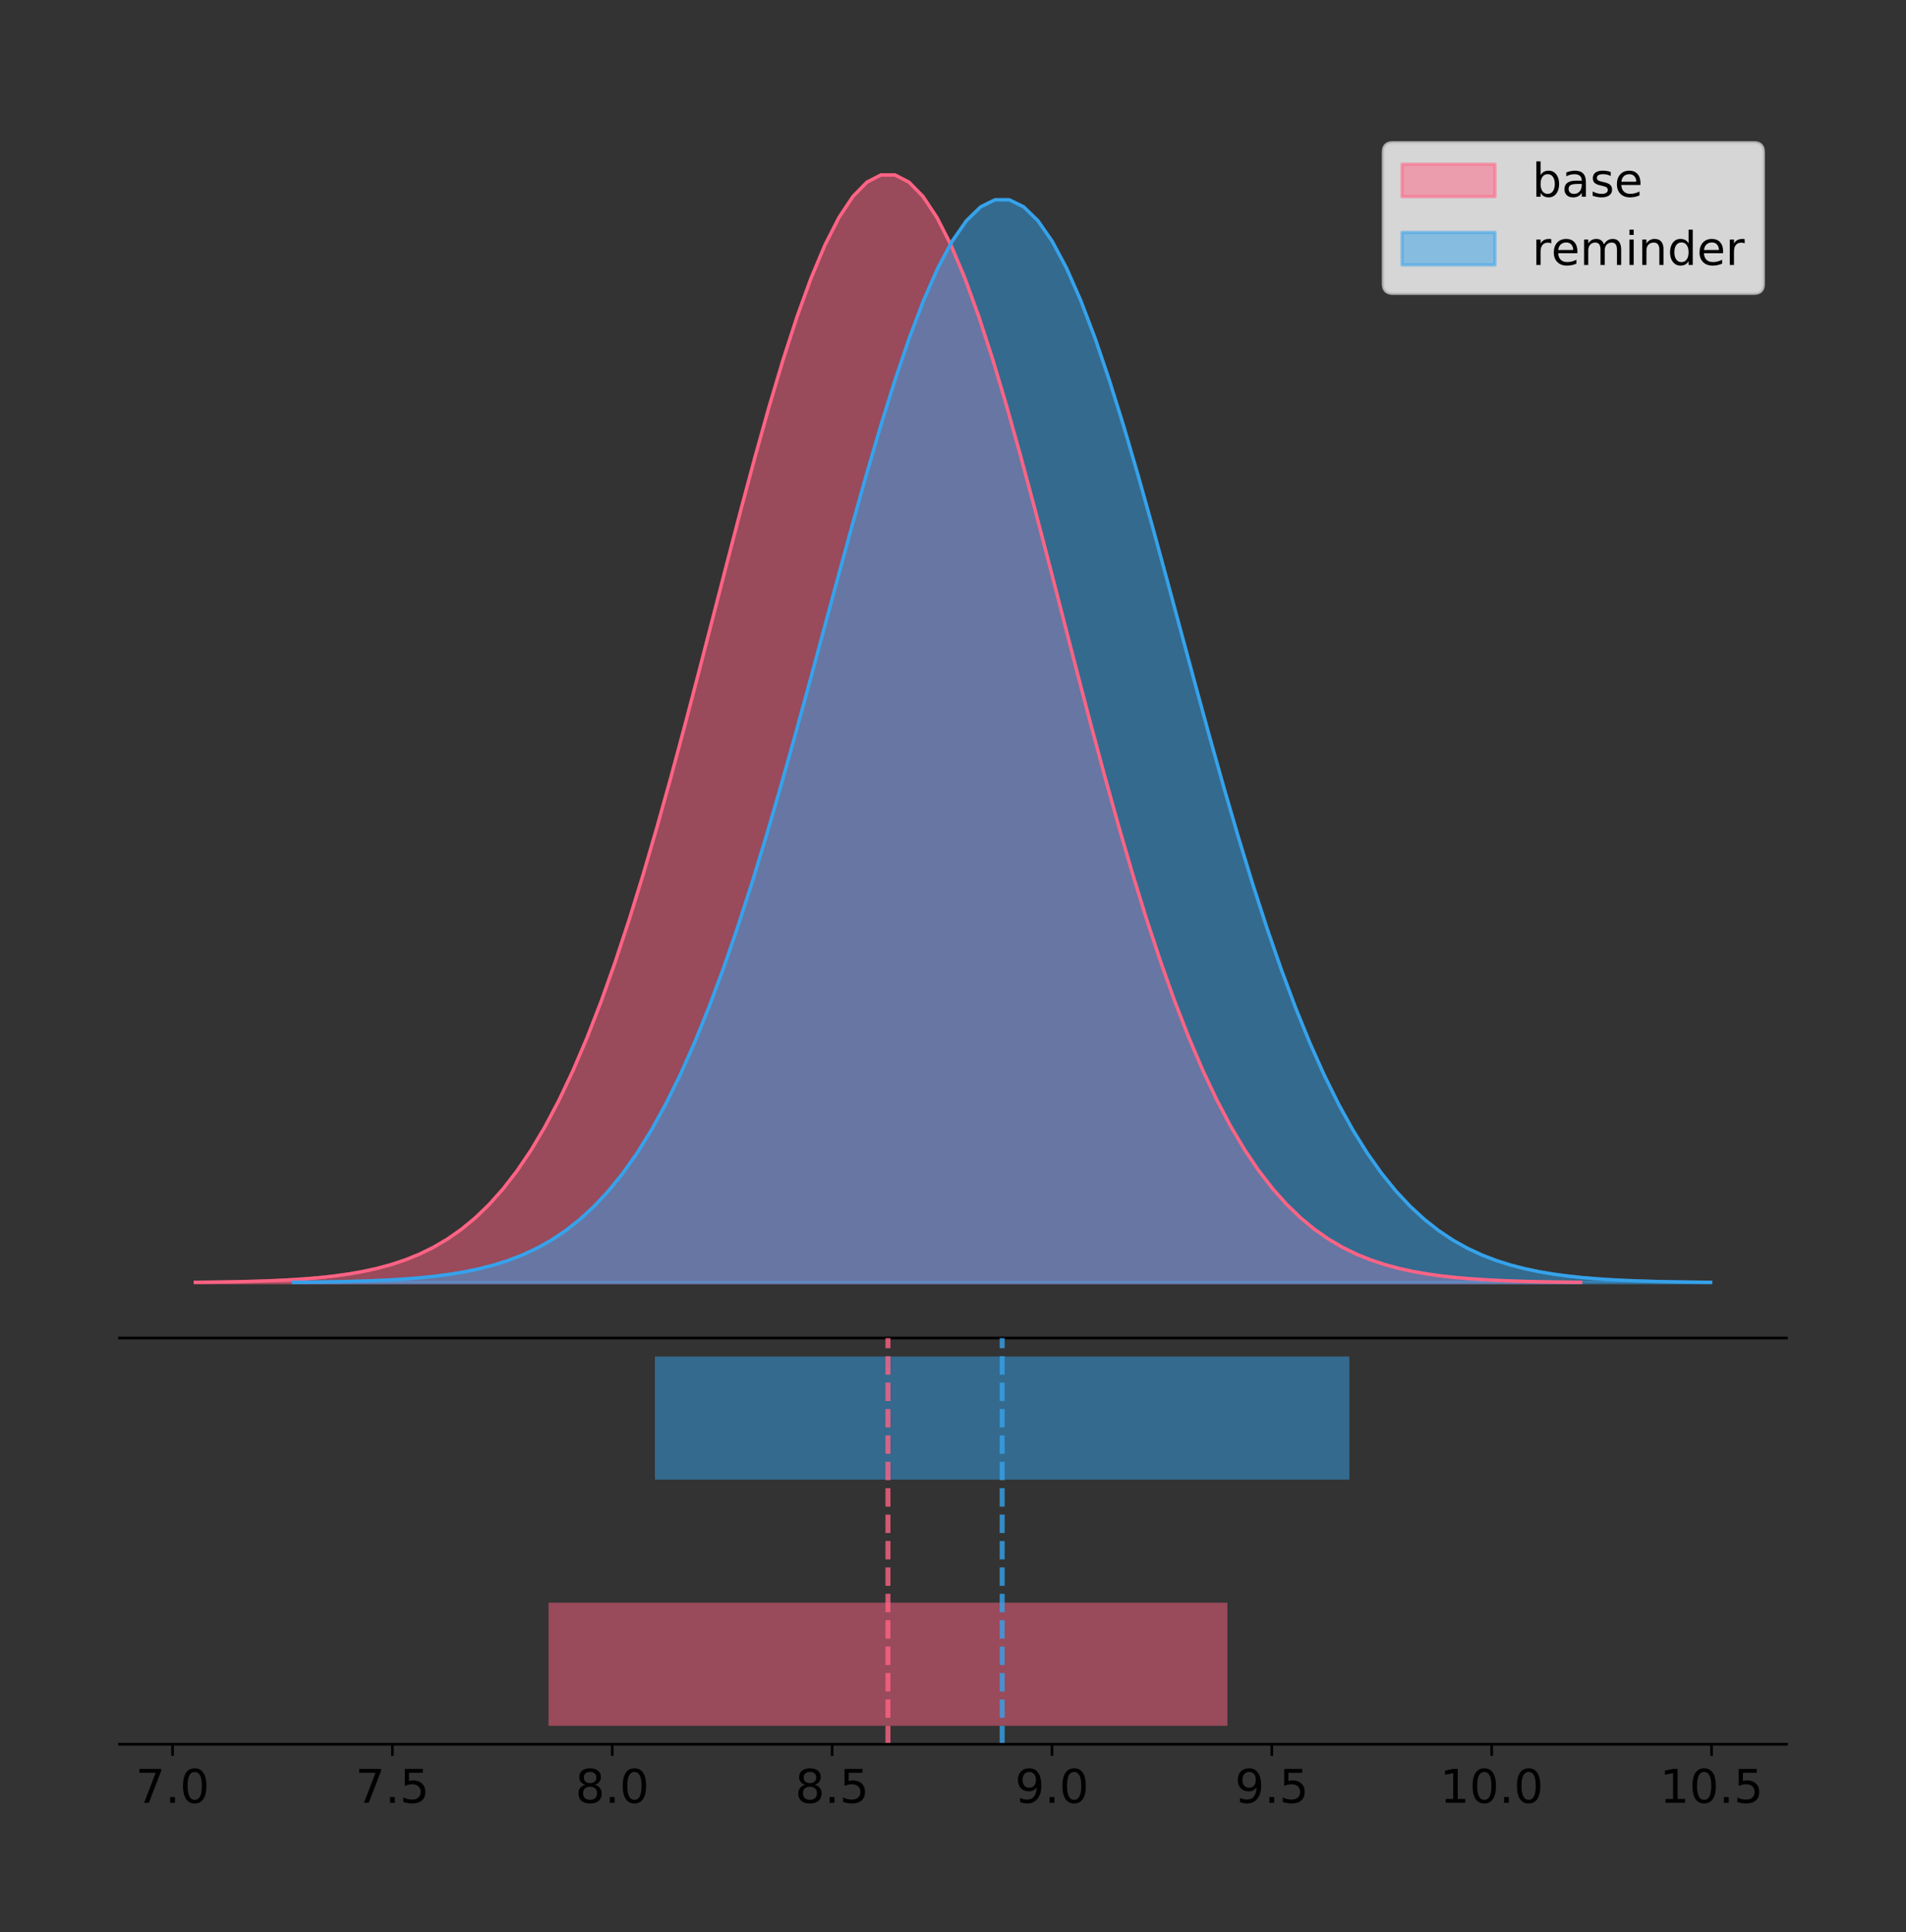 <?xml version="1.0" encoding="utf-8" standalone="no"?>
<!DOCTYPE svg PUBLIC "-//W3C//DTD SVG 1.1//EN"
  "http://www.w3.org/Graphics/SVG/1.1/DTD/svg11.dtd">
<!-- Created with matplotlib (https://matplotlib.org/) -->
<svg height="581.789pt" version="1.1" viewBox="0 0 574.2 581.789" width="574.2pt" xmlns="http://www.w3.org/2000/svg" xmlns:xlink="http://www.w3.org/1999/xlink">
 <rect x="0" y="0" width="574.2" height="581.789" fill="#333333" stroke="none"/>
 <defs>
  <style type="text/css">
*{stroke-linecap:butt;stroke-linejoin:round;}
  </style>
 </defs>
 <g id="figure_1">
  <g id="patch_1">
   <path d="M 0 581.789 
L 574.2 581.789 
L 574.2 0 
L 0 0 
z
" style="fill:none;"/>
  </g>
  <g id="axes_1">
   <g id="patch_2">
    <path d="M 36 402.93 
L 538.2 402.93 
L 538.2 36 
L 36 36 
z
" style="fill:none;"/>
   </g>
   <g id="PolyCollection_1">
    <defs>
     <path d="M 58.827 -195.538 
L 58.827 -195.65 
L 63.043 -195.692 
L 67.259 -195.749 
L 71.474 -195.825 
L 75.69 -195.925 
L 79.906 -196.058 
L 84.122 -196.23 
L 88.337 -196.455 
L 92.553 -196.744 
L 96.769 -197.115 
L 100.984 -197.585 
L 105.2 -198.179 
L 109.416 -198.923 
L 113.631 -199.848 
L 117.847 -200.99 
L 122.063 -202.39 
L 126.279 -204.093 
L 130.494 -206.151 
L 134.71 -208.617 
L 138.926 -211.552 
L 143.141 -215.017 
L 147.357 -219.078 
L 151.573 -223.801 
L 155.789 -229.25 
L 160.004 -235.488 
L 164.22 -242.572 
L 168.436 -250.552 
L 172.651 -259.468 
L 176.867 -269.344 
L 181.083 -280.192 
L 185.298 -292.002 
L 189.514 -304.744 
L 193.73 -318.365 
L 197.946 -332.786 
L 202.161 -347.901 
L 206.377 -363.58 
L 210.593 -379.667 
L 214.808 -395.98 
L 219.024 -412.318 
L 223.24 -428.462 
L 227.456 -444.18 
L 231.671 -459.23 
L 235.887 -473.372 
L 240.103 -486.366 
L 244.318 -497.987 
L 248.534 -508.025 
L 252.75 -516.294 
L 256.965 -522.64 
L 261.181 -526.94 
L 265.397 -529.111 
L 269.613 -529.111 
L 273.828 -526.94 
L 278.044 -522.64 
L 282.26 -516.294 
L 286.475 -508.025 
L 290.691 -497.987 
L 294.907 -486.366 
L 299.123 -473.372 
L 303.338 -459.23 
L 307.554 -444.18 
L 311.77 -428.462 
L 315.985 -412.318 
L 320.201 -395.98 
L 324.417 -379.667 
L 328.633 -363.58 
L 332.848 -347.901 
L 337.064 -332.786 
L 341.28 -318.365 
L 345.495 -304.744 
L 349.711 -292.002 
L 353.927 -280.192 
L 358.142 -269.344 
L 362.358 -259.468 
L 366.574 -250.552 
L 370.79 -242.572 
L 375.005 -235.488 
L 379.221 -229.25 
L 383.437 -223.801 
L 387.652 -219.078 
L 391.868 -215.017 
L 396.084 -211.552 
L 400.3 -208.617 
L 404.515 -206.151 
L 408.731 -204.093 
L 412.947 -202.39 
L 417.162 -200.99 
L 421.378 -199.848 
L 425.594 -198.923 
L 429.809 -198.179 
L 434.025 -197.585 
L 438.241 -197.115 
L 442.457 -196.744 
L 446.672 -196.455 
L 450.888 -196.23 
L 455.104 -196.058 
L 459.319 -195.925 
L 463.535 -195.825 
L 467.751 -195.749 
L 471.967 -195.692 
L 476.182 -195.65 
L 476.182 -195.538 
L 476.182 -195.538 
L 471.967 -195.538 
L 467.751 -195.538 
L 463.535 -195.538 
L 459.319 -195.538 
L 455.104 -195.538 
L 450.888 -195.538 
L 446.672 -195.538 
L 442.457 -195.538 
L 438.241 -195.538 
L 434.025 -195.538 
L 429.809 -195.538 
L 425.594 -195.538 
L 421.378 -195.538 
L 417.162 -195.538 
L 412.947 -195.538 
L 408.731 -195.538 
L 404.515 -195.538 
L 400.3 -195.538 
L 396.084 -195.538 
L 391.868 -195.538 
L 387.652 -195.538 
L 383.437 -195.538 
L 379.221 -195.538 
L 375.005 -195.538 
L 370.79 -195.538 
L 366.574 -195.538 
L 362.358 -195.538 
L 358.142 -195.538 
L 353.927 -195.538 
L 349.711 -195.538 
L 345.495 -195.538 
L 341.28 -195.538 
L 337.064 -195.538 
L 332.848 -195.538 
L 328.633 -195.538 
L 324.417 -195.538 
L 320.201 -195.538 
L 315.985 -195.538 
L 311.77 -195.538 
L 307.554 -195.538 
L 303.338 -195.538 
L 299.123 -195.538 
L 294.907 -195.538 
L 290.691 -195.538 
L 286.475 -195.538 
L 282.26 -195.538 
L 278.044 -195.538 
L 273.828 -195.538 
L 269.613 -195.538 
L 265.397 -195.538 
L 261.181 -195.538 
L 256.965 -195.538 
L 252.75 -195.538 
L 248.534 -195.538 
L 244.318 -195.538 
L 240.103 -195.538 
L 235.887 -195.538 
L 231.671 -195.538 
L 227.456 -195.538 
L 223.24 -195.538 
L 219.024 -195.538 
L 214.808 -195.538 
L 210.593 -195.538 
L 206.377 -195.538 
L 202.161 -195.538 
L 197.946 -195.538 
L 193.73 -195.538 
L 189.514 -195.538 
L 185.298 -195.538 
L 181.083 -195.538 
L 176.867 -195.538 
L 172.651 -195.538 
L 168.436 -195.538 
L 164.22 -195.538 
L 160.004 -195.538 
L 155.789 -195.538 
L 151.573 -195.538 
L 147.357 -195.538 
L 143.141 -195.538 
L 138.926 -195.538 
L 134.71 -195.538 
L 130.494 -195.538 
L 126.279 -195.538 
L 122.063 -195.538 
L 117.847 -195.538 
L 113.631 -195.538 
L 109.416 -195.538 
L 105.2 -195.538 
L 100.984 -195.538 
L 96.769 -195.538 
L 92.553 -195.538 
L 88.337 -195.538 
L 84.122 -195.538 
L 79.906 -195.538 
L 75.69 -195.538 
L 71.474 -195.538 
L 67.259 -195.538 
L 63.043 -195.538 
L 58.827 -195.538 
z
" id="me77872c92f" style="stroke:#ff6384;stroke-opacity:0.5;"/>
    </defs>
    <g clip-path="url(#p36ae9914dd)">
     <use style="fill:#ff6384;fill-opacity:0.5;stroke:#ff6384;stroke-opacity:0.5;" x="0" xlink:href="#me77872c92f" y="581.789"/>
    </g>
   </g>
   <g id="PolyCollection_2">
    <defs>
     <path d="M 88.44 -195.538 
L 88.44 -195.647 
L 92.753 -195.689 
L 97.065 -195.744 
L 101.378 -195.818 
L 105.69 -195.917 
L 110.003 -196.046 
L 114.315 -196.215 
L 118.628 -196.434 
L 122.94 -196.717 
L 127.252 -197.079 
L 131.565 -197.539 
L 135.877 -198.12 
L 140.19 -198.847 
L 144.502 -199.751 
L 148.815 -200.868 
L 153.127 -202.236 
L 157.44 -203.901 
L 161.752 -205.913 
L 166.065 -208.324 
L 170.377 -211.192 
L 174.689 -214.58 
L 179.002 -218.55 
L 183.314 -223.167 
L 187.627 -228.494 
L 191.939 -234.592 
L 196.252 -241.517 
L 200.564 -249.318 
L 204.877 -258.034 
L 209.189 -267.689 
L 213.501 -278.293 
L 217.814 -289.838 
L 222.126 -302.295 
L 226.439 -315.61 
L 230.751 -329.707 
L 235.064 -344.483 
L 239.376 -359.811 
L 243.689 -375.536 
L 248.001 -391.484 
L 252.313 -407.455 
L 256.626 -423.237 
L 260.938 -438.602 
L 265.251 -453.315 
L 269.563 -467.139 
L 273.876 -479.842 
L 278.188 -491.202 
L 282.501 -501.015 
L 286.813 -509.099 
L 291.125 -515.302 
L 295.438 -519.505 
L 299.75 -521.628 
L 304.063 -521.628 
L 308.375 -519.505 
L 312.688 -515.302 
L 317 -509.099 
L 321.313 -501.015 
L 325.625 -491.202 
L 329.938 -479.842 
L 334.25 -467.139 
L 338.562 -453.315 
L 342.875 -438.602 
L 347.187 -423.237 
L 351.5 -407.455 
L 355.812 -391.484 
L 360.125 -375.536 
L 364.437 -359.811 
L 368.75 -344.483 
L 373.062 -329.707 
L 377.374 -315.61 
L 381.687 -302.295 
L 385.999 -289.838 
L 390.312 -278.293 
L 394.624 -267.689 
L 398.937 -258.034 
L 403.249 -249.318 
L 407.562 -241.517 
L 411.874 -234.592 
L 416.186 -228.494 
L 420.499 -223.167 
L 424.811 -218.55 
L 429.124 -214.58 
L 433.436 -211.192 
L 437.749 -208.324 
L 442.061 -205.913 
L 446.374 -203.901 
L 450.686 -202.236 
L 454.998 -200.868 
L 459.311 -199.751 
L 463.623 -198.847 
L 467.936 -198.12 
L 472.248 -197.539 
L 476.561 -197.079 
L 480.873 -196.717 
L 485.186 -196.434 
L 489.498 -196.215 
L 493.81 -196.046 
L 498.123 -195.917 
L 502.435 -195.818 
L 506.748 -195.744 
L 511.06 -195.689 
L 515.373 -195.647 
L 515.373 -195.538 
L 515.373 -195.538 
L 511.06 -195.538 
L 506.748 -195.538 
L 502.435 -195.538 
L 498.123 -195.538 
L 493.81 -195.538 
L 489.498 -195.538 
L 485.186 -195.538 
L 480.873 -195.538 
L 476.561 -195.538 
L 472.248 -195.538 
L 467.936 -195.538 
L 463.623 -195.538 
L 459.311 -195.538 
L 454.998 -195.538 
L 450.686 -195.538 
L 446.374 -195.538 
L 442.061 -195.538 
L 437.749 -195.538 
L 433.436 -195.538 
L 429.124 -195.538 
L 424.811 -195.538 
L 420.499 -195.538 
L 416.186 -195.538 
L 411.874 -195.538 
L 407.562 -195.538 
L 403.249 -195.538 
L 398.937 -195.538 
L 394.624 -195.538 
L 390.312 -195.538 
L 385.999 -195.538 
L 381.687 -195.538 
L 377.374 -195.538 
L 373.062 -195.538 
L 368.75 -195.538 
L 364.437 -195.538 
L 360.125 -195.538 
L 355.812 -195.538 
L 351.5 -195.538 
L 347.187 -195.538 
L 342.875 -195.538 
L 338.562 -195.538 
L 334.25 -195.538 
L 329.938 -195.538 
L 325.625 -195.538 
L 321.313 -195.538 
L 317 -195.538 
L 312.688 -195.538 
L 308.375 -195.538 
L 304.063 -195.538 
L 299.75 -195.538 
L 295.438 -195.538 
L 291.125 -195.538 
L 286.813 -195.538 
L 282.501 -195.538 
L 278.188 -195.538 
L 273.876 -195.538 
L 269.563 -195.538 
L 265.251 -195.538 
L 260.938 -195.538 
L 256.626 -195.538 
L 252.313 -195.538 
L 248.001 -195.538 
L 243.689 -195.538 
L 239.376 -195.538 
L 235.064 -195.538 
L 230.751 -195.538 
L 226.439 -195.538 
L 222.126 -195.538 
L 217.814 -195.538 
L 213.501 -195.538 
L 209.189 -195.538 
L 204.877 -195.538 
L 200.564 -195.538 
L 196.252 -195.538 
L 191.939 -195.538 
L 187.627 -195.538 
L 183.314 -195.538 
L 179.002 -195.538 
L 174.689 -195.538 
L 170.377 -195.538 
L 166.065 -195.538 
L 161.752 -195.538 
L 157.44 -195.538 
L 153.127 -195.538 
L 148.815 -195.538 
L 144.502 -195.538 
L 140.19 -195.538 
L 135.877 -195.538 
L 131.565 -195.538 
L 127.252 -195.538 
L 122.94 -195.538 
L 118.628 -195.538 
L 114.315 -195.538 
L 110.003 -195.538 
L 105.69 -195.538 
L 101.378 -195.538 
L 97.065 -195.538 
L 92.753 -195.538 
L 88.44 -195.538 
z
" id="mf988bb1824" style="stroke:#36a2eb;stroke-opacity:0.5;"/>
    </defs>
    <g clip-path="url(#p36ae9914dd)">
     <use style="fill:#36a2eb;fill-opacity:0.5;stroke:#36a2eb;stroke-opacity:0.5;" x="0" xlink:href="#mf988bb1824" y="581.789"/>
    </g>
   </g>
   <g id="line2d_1">
    <path clip-path="url(#p36ae9914dd)" d="M 58.827 386.139 
L 63.043 386.097 
L 67.259 386.04 
L 71.474 385.965 
L 75.69 385.864 
L 79.906 385.732 
L 84.122 385.559 
L 88.337 385.334 
L 92.553 385.045 
L 96.769 384.675 
L 100.984 384.204 
L 105.2 383.61 
L 109.416 382.867 
L 113.631 381.941 
L 117.847 380.799 
L 122.063 379.399 
L 126.279 377.696 
L 130.494 375.639 
L 134.71 373.172 
L 138.926 370.238 
L 143.141 366.772 
L 147.357 362.711 
L 151.573 357.989 
L 155.789 352.539 
L 160.004 346.301 
L 164.22 339.217 
L 168.436 331.237 
L 172.651 322.322 
L 176.867 312.445 
L 181.083 301.597 
L 185.298 289.787 
L 189.514 277.045 
L 193.73 263.424 
L 197.946 249.004 
L 202.161 233.888 
L 206.377 218.209 
L 210.593 202.123 
L 214.808 185.809 
L 219.024 169.471 
L 223.24 153.327 
L 227.456 137.61 
L 231.671 122.559 
L 235.887 108.418 
L 240.103 95.423 
L 244.318 83.803 
L 248.534 73.765 
L 252.75 65.495 
L 256.965 59.15 
L 261.181 54.85 
L 265.397 52.679 
L 269.613 52.679 
L 273.828 54.85 
L 278.044 59.15 
L 282.26 65.495 
L 286.475 73.765 
L 290.691 83.803 
L 294.907 95.423 
L 299.123 108.418 
L 303.338 122.559 
L 307.554 137.61 
L 311.77 153.327 
L 315.985 169.471 
L 320.201 185.809 
L 324.417 202.123 
L 328.633 218.209 
L 332.848 233.888 
L 337.064 249.004 
L 341.28 263.424 
L 345.495 277.045 
L 349.711 289.787 
L 353.927 301.597 
L 358.142 312.445 
L 362.358 322.322 
L 366.574 331.237 
L 370.79 339.217 
L 375.005 346.301 
L 379.221 352.539 
L 383.437 357.989 
L 387.652 362.711 
L 391.868 366.772 
L 396.084 370.238 
L 400.3 373.172 
L 404.515 375.639 
L 408.731 377.696 
L 412.947 379.399 
L 417.162 380.799 
L 421.378 381.941 
L 425.594 382.867 
L 429.809 383.61 
L 434.025 384.204 
L 438.241 384.675 
L 442.457 385.045 
L 446.672 385.334 
L 450.888 385.559 
L 455.104 385.732 
L 459.319 385.864 
L 463.535 385.965 
L 467.751 386.04 
L 471.967 386.097 
L 476.182 386.139 
" style="fill:none;stroke:#ff6384;stroke-linecap:square;"/>
   </g>
   <g id="line2d_2">
    <path clip-path="url(#p36ae9914dd)" d="M 88.44 386.142 
L 92.753 386.101 
L 97.065 386.045 
L 101.378 385.971 
L 105.69 385.873 
L 110.003 385.743 
L 114.315 385.574 
L 118.628 385.355 
L 122.94 385.072 
L 127.252 384.71 
L 131.565 384.25 
L 135.877 383.67 
L 140.19 382.942 
L 144.502 382.038 
L 148.815 380.922 
L 153.127 379.553 
L 157.44 377.888 
L 161.752 375.877 
L 166.065 373.466 
L 170.377 370.597 
L 174.689 367.209 
L 179.002 363.239 
L 183.314 358.623 
L 187.627 353.296 
L 191.939 347.198 
L 196.252 340.272 
L 200.564 332.471 
L 204.877 323.756 
L 209.189 314.101 
L 213.501 303.496 
L 217.814 291.951 
L 222.126 279.495 
L 226.439 266.179 
L 230.751 252.082 
L 235.064 237.306 
L 239.376 221.979 
L 243.689 206.253 
L 248.001 190.306 
L 252.313 174.334 
L 256.626 158.552 
L 260.938 143.187 
L 265.251 128.474 
L 269.563 114.65 
L 273.876 101.947 
L 278.188 90.587 
L 282.501 80.775 
L 286.813 72.691 
L 291.125 66.487 
L 295.438 62.284 
L 299.75 60.162 
L 304.063 60.162 
L 308.375 62.284 
L 312.688 66.487 
L 317 72.691 
L 321.313 80.775 
L 325.625 90.587 
L 329.938 101.947 
L 334.25 114.65 
L 338.562 128.474 
L 342.875 143.187 
L 347.187 158.552 
L 351.5 174.334 
L 355.812 190.306 
L 360.125 206.253 
L 364.437 221.979 
L 368.75 237.306 
L 373.062 252.082 
L 377.374 266.179 
L 381.687 279.495 
L 385.999 291.951 
L 390.312 303.496 
L 394.624 314.101 
L 398.937 323.756 
L 403.249 332.471 
L 407.562 340.272 
L 411.874 347.198 
L 416.186 353.296 
L 420.499 358.623 
L 424.811 363.239 
L 429.124 367.209 
L 433.436 370.597 
L 437.749 373.466 
L 442.061 375.877 
L 446.374 377.888 
L 450.686 379.553 
L 454.998 380.922 
L 459.311 382.038 
L 463.623 382.942 
L 467.936 383.67 
L 472.248 384.25 
L 476.561 384.71 
L 480.873 385.072 
L 485.186 385.355 
L 489.498 385.574 
L 493.81 385.743 
L 498.123 385.873 
L 502.435 385.971 
L 506.748 386.045 
L 511.06 386.101 
L 515.373 386.142 
" style="fill:none;stroke:#36a2eb;stroke-linecap:square;"/>
   </g>
   <g id="patch_3">
    <path d="M 36 402.93 
L 538.2 402.93 
" style="fill:none;stroke:#000000;stroke-linecap:square;stroke-linejoin:miter;stroke-width:0.8;"/>
   </g>
   <g id="legend_1">
    <g id="patch_4">
     <path d="M 419.578 88.299 
L 528.4 88.299 
Q 531.2 88.299 531.2 85.499 
L 531.2 45.8 
Q 531.2 43 528.4 43 
L 419.578 43 
Q 416.778 43 416.778 45.8 
L 416.778 85.499 
Q 416.778 88.299 419.578 88.299 
z
" style="fill:#ffffff;opacity:0.8;stroke:#cccccc;stroke-linejoin:miter;"/>
    </g>
    <g id="patch_5">
     <path d="M 422.378 59.238 
L 450.378 59.238 
L 450.378 49.438 
L 422.378 49.438 
z
" style="fill:#ff6384;opacity:0.5;stroke:#ff6384;stroke-linejoin:miter;"/>
    </g>
    <g id="text_1">
     <!-- base -->
     <defs>
      <path d="M 48.688 27.297 
Q 48.688 37.203 44.609 42.844 
Q 40.531 48.484 33.406 48.484 
Q 26.266 48.484 22.188 42.844 
Q 18.109 37.203 18.109 27.297 
Q 18.109 17.391 22.188 11.75 
Q 26.266 6.109 33.406 6.109 
Q 40.531 6.109 44.609 11.75 
Q 48.688 17.391 48.688 27.297 
z
M 18.109 46.391 
Q 20.953 51.266 25.266 53.625 
Q 29.594 56 35.594 56 
Q 45.562 56 51.781 48.094 
Q 58.016 40.188 58.016 27.297 
Q 58.016 14.406 51.781 6.484 
Q 45.562 -1.422 35.594 -1.422 
Q 29.594 -1.422 25.266 0.953 
Q 20.953 3.328 18.109 8.203 
L 18.109 0 
L 9.078 0 
L 9.078 75.984 
L 18.109 75.984 
z
" id="DejaVuSans-98"/>
      <path d="M 34.281 27.484 
Q 23.391 27.484 19.188 25 
Q 14.984 22.516 14.984 16.5 
Q 14.984 11.719 18.141 8.906 
Q 21.297 6.109 26.703 6.109 
Q 34.188 6.109 38.703 11.406 
Q 43.219 16.703 43.219 25.484 
L 43.219 27.484 
z
M 52.203 31.203 
L 52.203 0 
L 43.219 0 
L 43.219 8.297 
Q 40.141 3.328 35.547 0.953 
Q 30.953 -1.422 24.312 -1.422 
Q 15.922 -1.422 10.953 3.297 
Q 6 8.016 6 15.922 
Q 6 25.141 12.172 29.828 
Q 18.359 34.516 30.609 34.516 
L 43.219 34.516 
L 43.219 35.406 
Q 43.219 41.609 39.141 45 
Q 35.062 48.391 27.688 48.391 
Q 23 48.391 18.547 47.266 
Q 14.109 46.141 10.016 43.891 
L 10.016 52.203 
Q 14.938 54.109 19.578 55.047 
Q 24.219 56 28.609 56 
Q 40.484 56 46.344 49.844 
Q 52.203 43.703 52.203 31.203 
z
" id="DejaVuSans-97"/>
      <path d="M 44.281 53.078 
L 44.281 44.578 
Q 40.484 46.531 36.375 47.5 
Q 32.281 48.484 27.875 48.484 
Q 21.188 48.484 17.844 46.438 
Q 14.5 44.391 14.5 40.281 
Q 14.5 37.156 16.891 35.375 
Q 19.281 33.594 26.516 31.984 
L 29.594 31.297 
Q 39.156 29.25 43.188 25.516 
Q 47.219 21.781 47.219 15.094 
Q 47.219 7.469 41.188 3.016 
Q 35.156 -1.422 24.609 -1.422 
Q 20.219 -1.422 15.453 -0.562 
Q 10.688 0.297 5.422 2 
L 5.422 11.281 
Q 10.406 8.688 15.234 7.391 
Q 20.062 6.109 24.812 6.109 
Q 31.156 6.109 34.562 8.281 
Q 37.984 10.453 37.984 14.406 
Q 37.984 18.062 35.516 20.016 
Q 33.062 21.969 24.703 23.781 
L 21.578 24.516 
Q 13.234 26.266 9.516 29.906 
Q 5.812 33.547 5.812 39.891 
Q 5.812 47.609 11.281 51.797 
Q 16.75 56 26.812 56 
Q 31.781 56 36.172 55.266 
Q 40.578 54.547 44.281 53.078 
z
" id="DejaVuSans-115"/>
      <path d="M 56.203 29.594 
L 56.203 25.203 
L 14.891 25.203 
Q 15.484 15.922 20.484 11.062 
Q 25.484 6.203 34.422 6.203 
Q 39.594 6.203 44.453 7.469 
Q 49.312 8.734 54.109 11.281 
L 54.109 2.781 
Q 49.266 0.734 44.188 -0.344 
Q 39.109 -1.422 33.891 -1.422 
Q 20.797 -1.422 13.156 6.188 
Q 5.516 13.812 5.516 26.812 
Q 5.516 40.234 12.766 48.109 
Q 20.016 56 32.328 56 
Q 43.359 56 49.781 48.891 
Q 56.203 41.797 56.203 29.594 
z
M 47.219 32.234 
Q 47.125 39.594 43.094 43.984 
Q 39.062 48.391 32.422 48.391 
Q 24.906 48.391 20.391 44.141 
Q 15.875 39.891 15.188 32.172 
z
" id="DejaVuSans-101"/>
     </defs>
     <g transform="translate(461.578 59.238)scale(0.14 -0.14)">
      <use xlink:href="#DejaVuSans-98"/>
      <use x="63.477" xlink:href="#DejaVuSans-97"/>
      <use x="124.756" xlink:href="#DejaVuSans-115"/>
      <use x="176.855" xlink:href="#DejaVuSans-101"/>
     </g>
    </g>
    <g id="patch_6">
     <path d="M 422.378 79.787 
L 450.378 79.787 
L 450.378 69.987 
L 422.378 69.987 
z
" style="fill:#36a2eb;opacity:0.5;stroke:#36a2eb;stroke-linejoin:miter;"/>
    </g>
    <g id="text_2">
     <!-- reminder -->
     <defs>
      <path d="M 41.109 46.297 
Q 39.594 47.172 37.812 47.578 
Q 36.031 48 33.891 48 
Q 26.266 48 22.188 43.047 
Q 18.109 38.094 18.109 28.812 
L 18.109 0 
L 9.078 0 
L 9.078 54.688 
L 18.109 54.688 
L 18.109 46.188 
Q 20.953 51.172 25.484 53.578 
Q 30.031 56 36.531 56 
Q 37.453 56 38.578 55.875 
Q 39.703 55.766 41.062 55.516 
z
" id="DejaVuSans-114"/>
      <path d="M 52 44.188 
Q 55.375 50.25 60.062 53.125 
Q 64.75 56 71.094 56 
Q 79.641 56 84.281 50.016 
Q 88.922 44.047 88.922 33.016 
L 88.922 0 
L 79.891 0 
L 79.891 32.719 
Q 79.891 40.578 77.094 44.375 
Q 74.312 48.188 68.609 48.188 
Q 61.625 48.188 57.562 43.547 
Q 53.516 38.922 53.516 30.906 
L 53.516 0 
L 44.484 0 
L 44.484 32.719 
Q 44.484 40.625 41.703 44.406 
Q 38.922 48.188 33.109 48.188 
Q 26.219 48.188 22.156 43.531 
Q 18.109 38.875 18.109 30.906 
L 18.109 0 
L 9.078 0 
L 9.078 54.688 
L 18.109 54.688 
L 18.109 46.188 
Q 21.188 51.219 25.484 53.609 
Q 29.781 56 35.688 56 
Q 41.656 56 45.828 52.969 
Q 50 49.953 52 44.188 
z
" id="DejaVuSans-109"/>
      <path d="M 9.422 54.688 
L 18.406 54.688 
L 18.406 0 
L 9.422 0 
z
M 9.422 75.984 
L 18.406 75.984 
L 18.406 64.594 
L 9.422 64.594 
z
" id="DejaVuSans-105"/>
      <path d="M 54.891 33.016 
L 54.891 0 
L 45.906 0 
L 45.906 32.719 
Q 45.906 40.484 42.875 44.328 
Q 39.844 48.188 33.797 48.188 
Q 26.516 48.188 22.312 43.547 
Q 18.109 38.922 18.109 30.906 
L 18.109 0 
L 9.078 0 
L 9.078 54.688 
L 18.109 54.688 
L 18.109 46.188 
Q 21.344 51.125 25.703 53.562 
Q 30.078 56 35.797 56 
Q 45.219 56 50.047 50.172 
Q 54.891 44.344 54.891 33.016 
z
" id="DejaVuSans-110"/>
      <path d="M 45.406 46.391 
L 45.406 75.984 
L 54.391 75.984 
L 54.391 0 
L 45.406 0 
L 45.406 8.203 
Q 42.578 3.328 38.25 0.953 
Q 33.938 -1.422 27.875 -1.422 
Q 17.969 -1.422 11.734 6.484 
Q 5.516 14.406 5.516 27.297 
Q 5.516 40.188 11.734 48.094 
Q 17.969 56 27.875 56 
Q 33.938 56 38.25 53.625 
Q 42.578 51.266 45.406 46.391 
z
M 14.797 27.297 
Q 14.797 17.391 18.875 11.75 
Q 22.953 6.109 30.078 6.109 
Q 37.203 6.109 41.297 11.75 
Q 45.406 17.391 45.406 27.297 
Q 45.406 37.203 41.297 42.844 
Q 37.203 48.484 30.078 48.484 
Q 22.953 48.484 18.875 42.844 
Q 14.797 37.203 14.797 27.297 
z
" id="DejaVuSans-100"/>
     </defs>
     <g transform="translate(461.578 79.787)scale(0.14 -0.14)">
      <use xlink:href="#DejaVuSans-114"/>
      <use x="41.082" xlink:href="#DejaVuSans-101"/>
      <use x="102.605" xlink:href="#DejaVuSans-109"/>
      <use x="200.018" xlink:href="#DejaVuSans-105"/>
      <use x="227.801" xlink:href="#DejaVuSans-110"/>
      <use x="291.18" xlink:href="#DejaVuSans-100"/>
      <use x="354.656" xlink:href="#DejaVuSans-101"/>
      <use x="416.18" xlink:href="#DejaVuSans-114"/>
     </g>
    </g>
   </g>
  </g>
  <g id="axes_2">
   <g id="patch_7">
    <path d="M 36 525.24 
L 538.2 525.24 
L 538.2 402.93 
L 36 402.93 
z
" style="fill:none;"/>
   </g>
   <g id="patch_8">
    <path clip-path="url(#p6e5cdcab8f)" d="M 165.253 519.68 
L 369.757 519.68 
L 369.757 482.617 
L 165.253 482.617 
z
" style="fill:#ff6384;opacity:0.5;"/>
   </g>
   <g id="patch_9">
    <path clip-path="url(#p6e5cdcab8f)" d="M 197.308 445.553 
L 406.505 445.553 
L 406.505 408.49 
L 197.308 408.49 
z
" style="fill:#36a2eb;opacity:0.5;"/>
   </g>
   <g id="matplotlib.axis_1">
    <g id="xtick_1">
     <g id="line2d_3">
      <defs>
       <path d="M 0 0 
L 0 3.5 
" id="mc81b85015f" style="stroke:#000000;stroke-width:0.8;"/>
      </defs>
      <g>
       <use style="stroke:#000000;stroke-width:0.8;" x="51.98" xlink:href="#mc81b85015f" y="525.24"/>
      </g>
     </g>
     <g id="text_3">
      <!-- 7.0 -->
      <defs>
       <path d="M 8.203 72.906 
L 55.078 72.906 
L 55.078 68.703 
L 28.609 0 
L 18.312 0 
L 43.219 64.594 
L 8.203 64.594 
z
" id="DejaVuSans-55"/>
       <path d="M 10.688 12.406 
L 21 12.406 
L 21 0 
L 10.688 0 
z
" id="DejaVuSans-46"/>
       <path d="M 31.781 66.406 
Q 24.172 66.406 20.328 58.906 
Q 16.5 51.422 16.5 36.375 
Q 16.5 21.391 20.328 13.891 
Q 24.172 6.391 31.781 6.391 
Q 39.453 6.391 43.281 13.891 
Q 47.125 21.391 47.125 36.375 
Q 47.125 51.422 43.281 58.906 
Q 39.453 66.406 31.781 66.406 
z
M 31.781 74.219 
Q 44.047 74.219 50.516 64.516 
Q 56.984 54.828 56.984 36.375 
Q 56.984 17.969 50.516 8.266 
Q 44.047 -1.422 31.781 -1.422 
Q 19.531 -1.422 13.062 8.266 
Q 6.594 17.969 6.594 36.375 
Q 6.594 54.828 13.062 64.516 
Q 19.531 74.219 31.781 74.219 
z
" id="DejaVuSans-48"/>
      </defs>
      <g transform="translate(40.848 542.878)scale(0.14 -0.14)">
       <use xlink:href="#DejaVuSans-55"/>
       <use x="63.623" xlink:href="#DejaVuSans-46"/>
       <use x="95.41" xlink:href="#DejaVuSans-48"/>
      </g>
     </g>
    </g>
    <g id="xtick_2">
     <g id="line2d_4">
      <g>
       <use style="stroke:#000000;stroke-width:0.8;" x="118.214" xlink:href="#mc81b85015f" y="525.24"/>
      </g>
     </g>
     <g id="text_4">
      <!-- 7.5 -->
      <defs>
       <path d="M 10.797 72.906 
L 49.516 72.906 
L 49.516 64.594 
L 19.828 64.594 
L 19.828 46.734 
Q 21.969 47.469 24.109 47.828 
Q 26.266 48.188 28.422 48.188 
Q 40.625 48.188 47.75 41.5 
Q 54.891 34.812 54.891 23.391 
Q 54.891 11.625 47.562 5.094 
Q 40.234 -1.422 26.906 -1.422 
Q 22.312 -1.422 17.547 -0.641 
Q 12.797 0.141 7.719 1.703 
L 7.719 11.625 
Q 12.109 9.234 16.797 8.062 
Q 21.484 6.891 26.703 6.891 
Q 35.156 6.891 40.078 11.328 
Q 45.016 15.766 45.016 23.391 
Q 45.016 31 40.078 35.438 
Q 35.156 39.891 26.703 39.891 
Q 22.75 39.891 18.812 39.016 
Q 14.891 38.141 10.797 36.281 
z
" id="DejaVuSans-53"/>
      </defs>
      <g transform="translate(107.082 542.878)scale(0.14 -0.14)">
       <use xlink:href="#DejaVuSans-55"/>
       <use x="63.623" xlink:href="#DejaVuSans-46"/>
       <use x="95.41" xlink:href="#DejaVuSans-53"/>
      </g>
     </g>
    </g>
    <g id="xtick_3">
     <g id="line2d_5">
      <g>
       <use style="stroke:#000000;stroke-width:0.8;" x="184.448" xlink:href="#mc81b85015f" y="525.24"/>
      </g>
     </g>
     <g id="text_5">
      <!-- 8.0 -->
      <defs>
       <path d="M 31.781 34.625 
Q 24.75 34.625 20.719 30.859 
Q 16.703 27.094 16.703 20.516 
Q 16.703 13.922 20.719 10.156 
Q 24.75 6.391 31.781 6.391 
Q 38.812 6.391 42.859 10.172 
Q 46.922 13.969 46.922 20.516 
Q 46.922 27.094 42.891 30.859 
Q 38.875 34.625 31.781 34.625 
z
M 21.922 38.812 
Q 15.578 40.375 12.031 44.719 
Q 8.5 49.078 8.5 55.328 
Q 8.5 64.062 14.719 69.141 
Q 20.953 74.219 31.781 74.219 
Q 42.672 74.219 48.875 69.141 
Q 55.078 64.062 55.078 55.328 
Q 55.078 49.078 51.531 44.719 
Q 48 40.375 41.703 38.812 
Q 48.828 37.156 52.797 32.312 
Q 56.781 27.484 56.781 20.516 
Q 56.781 9.906 50.312 4.234 
Q 43.844 -1.422 31.781 -1.422 
Q 19.734 -1.422 13.25 4.234 
Q 6.781 9.906 6.781 20.516 
Q 6.781 27.484 10.781 32.312 
Q 14.797 37.156 21.922 38.812 
z
M 18.312 54.391 
Q 18.312 48.734 21.844 45.562 
Q 25.391 42.391 31.781 42.391 
Q 38.141 42.391 41.719 45.562 
Q 45.312 48.734 45.312 54.391 
Q 45.312 60.062 41.719 63.234 
Q 38.141 66.406 31.781 66.406 
Q 25.391 66.406 21.844 63.234 
Q 18.312 60.062 18.312 54.391 
z
" id="DejaVuSans-56"/>
      </defs>
      <g transform="translate(173.315 542.878)scale(0.14 -0.14)">
       <use xlink:href="#DejaVuSans-56"/>
       <use x="63.623" xlink:href="#DejaVuSans-46"/>
       <use x="95.41" xlink:href="#DejaVuSans-48"/>
      </g>
     </g>
    </g>
    <g id="xtick_4">
     <g id="line2d_6">
      <g>
       <use style="stroke:#000000;stroke-width:0.8;" x="250.681" xlink:href="#mc81b85015f" y="525.24"/>
      </g>
     </g>
     <g id="text_6">
      <!-- 8.5 -->
      <g transform="translate(239.549 542.878)scale(0.14 -0.14)">
       <use xlink:href="#DejaVuSans-56"/>
       <use x="63.623" xlink:href="#DejaVuSans-46"/>
       <use x="95.41" xlink:href="#DejaVuSans-53"/>
      </g>
     </g>
    </g>
    <g id="xtick_5">
     <g id="line2d_7">
      <g>
       <use style="stroke:#000000;stroke-width:0.8;" x="316.915" xlink:href="#mc81b85015f" y="525.24"/>
      </g>
     </g>
     <g id="text_7">
      <!-- 9.0 -->
      <defs>
       <path d="M 10.984 1.516 
L 10.984 10.5 
Q 14.703 8.734 18.5 7.812 
Q 22.312 6.891 25.984 6.891 
Q 35.75 6.891 40.891 13.453 
Q 46.047 20.016 46.781 33.406 
Q 43.953 29.203 39.594 26.953 
Q 35.25 24.703 29.984 24.703 
Q 19.047 24.703 12.672 31.312 
Q 6.297 37.938 6.297 49.422 
Q 6.297 60.641 12.938 67.422 
Q 19.578 74.219 30.609 74.219 
Q 43.266 74.219 49.922 64.516 
Q 56.594 54.828 56.594 36.375 
Q 56.594 19.141 48.406 8.859 
Q 40.234 -1.422 26.422 -1.422 
Q 22.703 -1.422 18.891 -0.688 
Q 15.094 0.047 10.984 1.516 
z
M 30.609 32.422 
Q 37.25 32.422 41.125 36.953 
Q 45.016 41.5 45.016 49.422 
Q 45.016 57.281 41.125 61.844 
Q 37.25 66.406 30.609 66.406 
Q 23.969 66.406 20.094 61.844 
Q 16.219 57.281 16.219 49.422 
Q 16.219 41.5 20.094 36.953 
Q 23.969 32.422 30.609 32.422 
z
" id="DejaVuSans-57"/>
      </defs>
      <g transform="translate(305.783 542.878)scale(0.14 -0.14)">
       <use xlink:href="#DejaVuSans-57"/>
       <use x="63.623" xlink:href="#DejaVuSans-46"/>
       <use x="95.41" xlink:href="#DejaVuSans-48"/>
      </g>
     </g>
    </g>
    <g id="xtick_6">
     <g id="line2d_8">
      <g>
       <use style="stroke:#000000;stroke-width:0.8;" x="383.149" xlink:href="#mc81b85015f" y="525.24"/>
      </g>
     </g>
     <g id="text_8">
      <!-- 9.5 -->
      <g transform="translate(372.017 542.878)scale(0.14 -0.14)">
       <use xlink:href="#DejaVuSans-57"/>
       <use x="63.623" xlink:href="#DejaVuSans-46"/>
       <use x="95.41" xlink:href="#DejaVuSans-53"/>
      </g>
     </g>
    </g>
    <g id="xtick_7">
     <g id="line2d_9">
      <g>
       <use style="stroke:#000000;stroke-width:0.8;" x="449.383" xlink:href="#mc81b85015f" y="525.24"/>
      </g>
     </g>
     <g id="text_9">
      <!-- 10.0 -->
      <defs>
       <path d="M 12.406 8.297 
L 28.516 8.297 
L 28.516 63.922 
L 10.984 60.406 
L 10.984 69.391 
L 28.422 72.906 
L 38.281 72.906 
L 38.281 8.297 
L 54.391 8.297 
L 54.391 0 
L 12.406 0 
z
" id="DejaVuSans-49"/>
      </defs>
      <g transform="translate(433.797 542.878)scale(0.14 -0.14)">
       <use xlink:href="#DejaVuSans-49"/>
       <use x="63.623" xlink:href="#DejaVuSans-48"/>
       <use x="127.246" xlink:href="#DejaVuSans-46"/>
       <use x="159.033" xlink:href="#DejaVuSans-48"/>
      </g>
     </g>
    </g>
    <g id="xtick_8">
     <g id="line2d_10">
      <g>
       <use style="stroke:#000000;stroke-width:0.8;" x="515.617" xlink:href="#mc81b85015f" y="525.24"/>
      </g>
     </g>
     <g id="text_10">
      <!-- 10.5 -->
      <g transform="translate(500.031 542.878)scale(0.14 -0.14)">
       <use xlink:href="#DejaVuSans-49"/>
       <use x="63.623" xlink:href="#DejaVuSans-48"/>
       <use x="127.246" xlink:href="#DejaVuSans-46"/>
       <use x="159.033" xlink:href="#DejaVuSans-53"/>
      </g>
     </g>
    </g>
   </g>
   <g id="line2d_11">
    <path clip-path="url(#p6e5cdcab8f)" d="M 267.505 525.24 
L 267.505 402.93 
" style="fill:none;stroke:#ff6384;stroke-dasharray:5.55,2.4;stroke-dashoffset:0;stroke-opacity:0.8;stroke-width:1.5;"/>
   </g>
   <g id="line2d_12">
    <path clip-path="url(#p6e5cdcab8f)" d="M 301.907 525.24 
L 301.907 402.93 
" style="fill:none;stroke:#36a2eb;stroke-dasharray:5.55,2.4;stroke-dashoffset:0;stroke-opacity:0.8;stroke-width:1.5;"/>
   </g>
   <g id="patch_10">
    <path d="M 36 525.24 
L 538.2 525.24 
" style="fill:none;stroke:#000000;stroke-linecap:square;stroke-linejoin:miter;stroke-width:0.8;"/>
   </g>
  </g>
 </g>
 <defs>
  <clipPath id="p36ae9914dd">
   <rect height="366.93" width="502.2" x="36" y="36"/>
  </clipPath>
  <clipPath id="p6e5cdcab8f">
   <rect height="122.31" width="502.2" x="36" y="402.93"/>
  </clipPath>
 </defs>
</svg>
